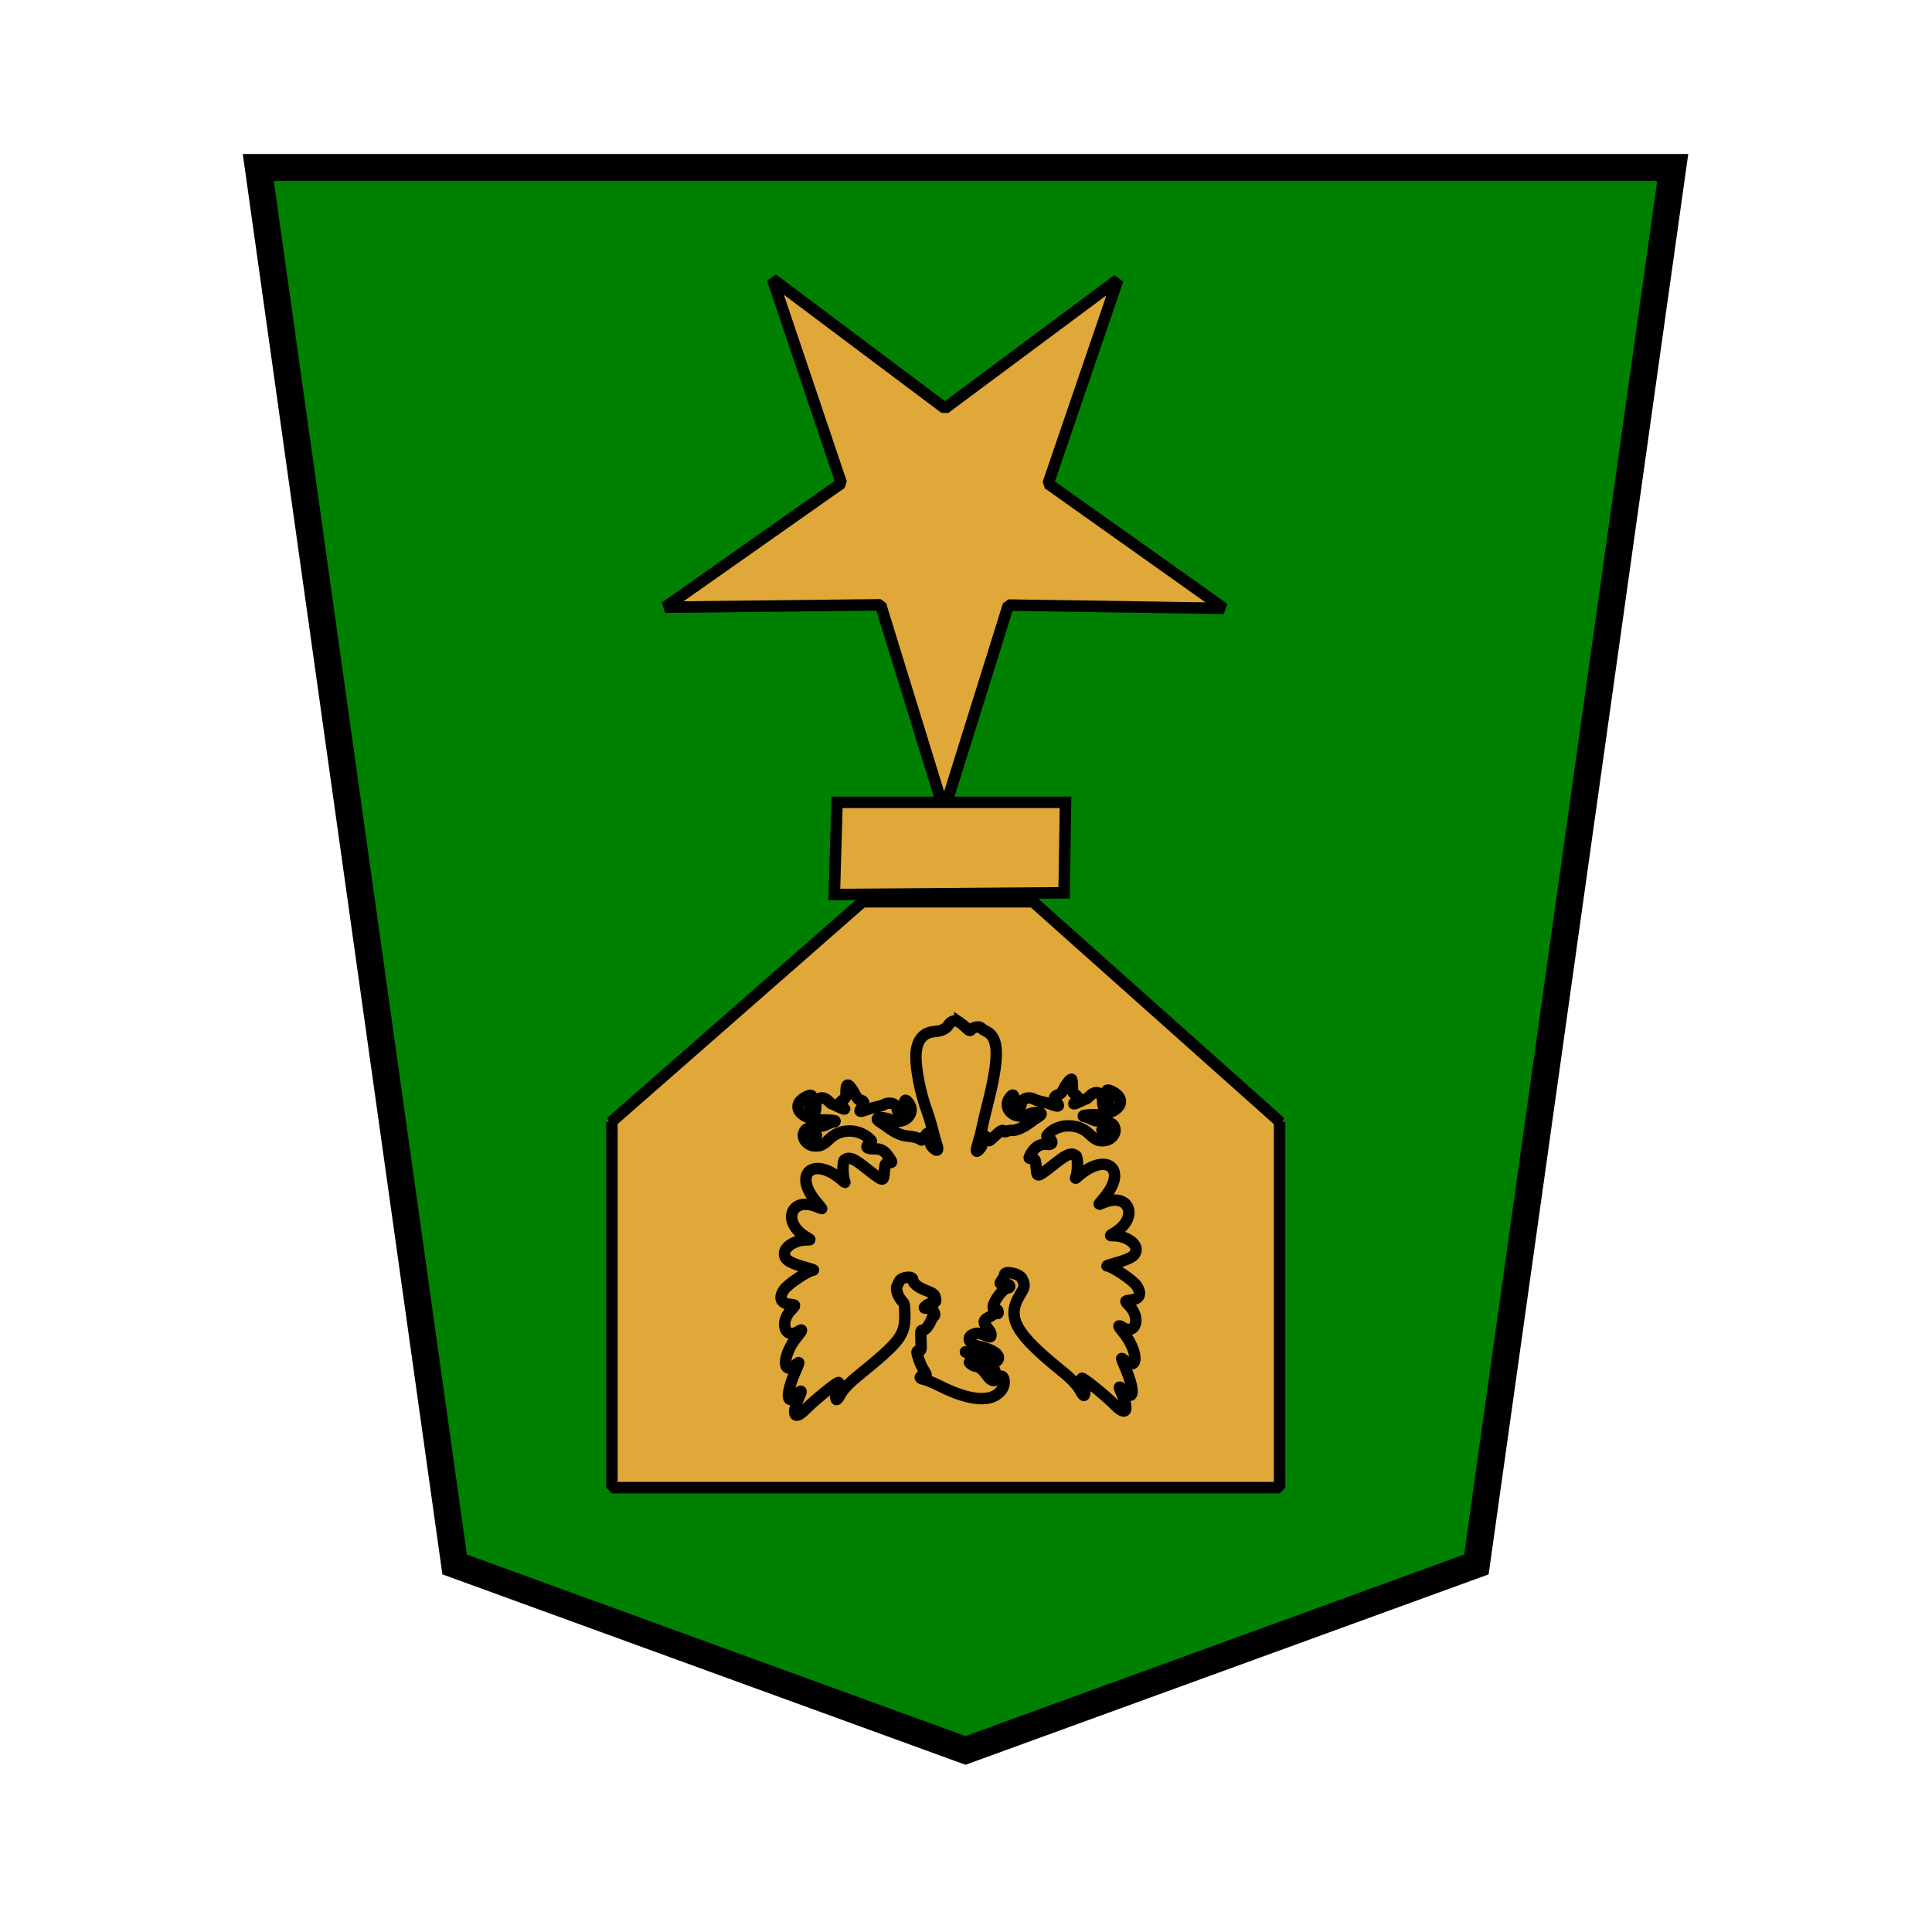 <?xml version="1.0" encoding="UTF-8" standalone="no"?>
<!-- Created with Inkscape (http://www.inkscape.org/) -->

<svg
   xmlns:osb="http://www.openswatchbook.org/uri/2009/osb"
   xmlns:dc="http://purl.org/dc/elements/1.1/"
   xmlns:cc="http://creativecommons.org/ns#"
   xmlns:rdf="http://www.w3.org/1999/02/22-rdf-syntax-ns#"
   xmlns:svg="http://www.w3.org/2000/svg"
   xmlns="http://www.w3.org/2000/svg"
   xmlns:sodipodi="http://sodipodi.sourceforge.net/DTD/sodipodi-0.dtd"
   xmlns:inkscape="http://www.inkscape.org/namespaces/inkscape"
   width="136"
   height="136"
   viewBox="0 0 35.983 35.983"
   version="1.1"
   id="svg8"
   inkscape:version="0.92.4 5da689c313, 2019-01-14"
   sodipodi:docname="WhiteGold.svg">
  <defs
     id="defs2">
    <linearGradient
       id="linearGradient8793"
       osb:paint="solid">
      <stop
         style="stop-color:#e8bc5d;stop-opacity:1;"
         offset="0"
         id="stop8791" />
    </linearGradient>
  </defs>
  <sodipodi:namedview
     id="base"
     pagecolor="#ffffff"
     bordercolor="#666666"
     borderopacity="1.0"
     inkscape:pageopacity="0.0"
     inkscape:pageshadow="2"
     inkscape:zoom="1.4"
     inkscape:cx="-16.214286"
     inkscape:cy="27.851755"
     inkscape:document-units="mm"
     inkscape:current-layer="layer1"
     showgrid="false"
     units="px"
     inkscape:window-width="679"
     inkscape:window-height="720"
     inkscape:window-x="0"
     inkscape:window-y="46"
     inkscape:window-maximized="0"
     inkscape:lockguides="true"
     inkscape:snap-object-midpoints="true"
     showguides="true"
     inkscape:snap-global="false"
     inkscape:guide-bbox="true" />
  <g
     inkscape:label="Layer 1"
     inkscape:groupmode="layer"
     id="layer1"
     transform="translate(0,-261.017)">
    <g
       id="g868"
       transform="matrix(-0.856,0,0,-0.856,33.385,517.664)">
      <polygon
         transform="matrix(-1.111,0,0,-1.111,33.381,296.177)"
         style="fill:#008000;fill-opacity:1;stroke:#000000;stroke-width:0.529;stroke-miterlimit:4;stroke-dasharray:none"
         points="0,0 27.7,0 23.855,27.358 13.85,31 3.845,27.358 "
         id="shogi_trapezoid" />
      <path
         transform="matrix(0.438,-0.19,0.19,0.438,-27.167,152.811)"
         d="m -21.807,302.176 -0.824,9.787 -4.863,-8.533 -9.563,2.241 6.613,-7.262 -5.086,-8.402 8.95,4.045 6.419,-7.434 -1.082,9.762 9.053,3.808 z"
         inkscape:randomized="0"
         inkscape:rounded="0"
         inkscape:flatsided="false"
         sodipodi:arg2="1.3537885"
         sodipodi:arg1="0.72547001"
         sodipodi:r2="13.387508"
         sodipodi:r1="4.9533782"
         sodipodi:cy="298.88986"
         sodipodi:cx="-25.513395"
         sodipodi:sides="5"
         id="path7549-9-7"
         style="opacity:1;fill:#dfa839;fill-opacity:1;stroke:#000000;stroke-width:0.524;stroke-linecap:square;stroke-linejoin:miter;stroke-miterlimit:1;stroke-dasharray:none;stroke-opacity:1;paint-order:fill markers stroke"
         sodipodi:type="star" />
      <path
         inkscape:connector-curvature="0"
         id="rect7555-3-9"
         d="m 11.16,267.453 v 7.952 h -0.015 l 5.379,4.796 h 3.71 l 5.472,-4.796 h -0.019 v -7.952 z"
         style="opacity:1;fill:#dfa839;fill-opacity:1;stroke:#000000;stroke-width:0.25;stroke-linecap:square;stroke-linejoin:miter;stroke-miterlimit:1;stroke-dasharray:none;stroke-opacity:1;paint-order:fill markers stroke" />
      <path
         inkscape:connector-curvature="0"
         id="path7566-6-2"
         d="m 15.848,280.396 -0.03,1.968 h 4.971 l 0.059,-2.006 v 0 z"
         style="fill:#dfa839;fill-opacity:1;fill-rule:evenodd;stroke:#000000;stroke-width:0.25;stroke-linecap:butt;stroke-linejoin:miter;stroke-opacity:1" />
      <g
         style="fill:none;stroke:#000000;stroke-width:5.507"
         id="layer1-2"
         inkscape:label="Layer 1"
         transform="matrix(0.045,0,0,0.045,11.463,266.284)">
        <g
           style="fill:none;stroke:#000000;stroke-width:5.507"
           id="g2775"
           transform="translate(398.78,217.13)">
          <path
             inkscape:connector-curvature="0"
             id="path2514"
             style="fill:#dfa839;fill-opacity:1;stroke:#000000;stroke-width:5.507"
             d="m -250.862,33.795 c -0.693,-0.459 -2.072,-1.612 -3.06,-2.548 -1.803,-1.708 -1.803,-1.708 -2.73,-0.685 -0.979,1.092 -3.987,1.422 -4.559,0.511 -0.173,-0.286 -1.43,-1.083 -2.791,-1.768 -5.903,-2.999 -6.015,-12.707 -0.407,-34.784 1.127,-4.455 2.358,-9.621 2.722,-11.476 0.373,-1.846 1.144,-4.88 1.716,-6.735 1.508,-4.906 1.422,-5.807 -0.39,-3.866 -1.3,1.396 -1.413,1.794 -1.196,4.343 0.156,1.942 0.043,2.817 -0.364,2.817 -0.711,0 -3.06,-2.288 -3.06,-2.973 0,-0.277 -1.3,0.737 -2.878,2.245 -2.852,2.722 -3.84,3.216 -4.438,2.236 -0.208,-0.338 -0.659,-0.321 -1.326,0.035 -0.555,0.295 -1.621,0.494 -2.366,0.433 -2.115,-0.173 -5.773,1.439 -9.17,4.039 -0.971,0.745 -2.618,1.872 -3.658,2.505 -3.718,2.262 0.581,3.025 5.521,0.979 6.249,-2.592 12.1,3.372 8.191,8.347 -1.474,1.872 -1.985,1.656 -1.985,-0.841 0,-2.436 -0.659,-3.38 -2.366,-3.38 -0.884,0 -1.161,0.286 -1.161,1.179 0,2.453 -3.562,3.736 -6.215,2.236 -0.607,-0.347 -2.349,-0.884 -3.874,-1.196 -1.526,-0.312 -3.846,-0.988 -5.154,-1.5 -2.941,-1.144 -3.546,-0.676 -1.661,1.291 1.593,1.664 1.056,3.077 -1.421,3.744 -0.646,0.165 -1.484,1.135 -2.034,2.34 -1.031,2.254 -3.181,5.027 -3.9,5.027 -0.252,0 -0.459,-1.465 -0.459,-3.25 0,-3.034 -0.101,-3.32 -1.513,-4.325 -1.848,-1.317 -1.913,-2.236 -0.237,-3.337 2.122,-1.387 0.992,-1.378 -1.784,0.009 -1.431,0.719 -2.793,1.309 -3.026,1.309 -0.233,0 -1.105,0.685 -1.937,1.517 -2.967,2.973 -6.131,1.578 -6.131,-2.687 0,-2.522 -0.395,-2.886 -1.623,-1.474 -1.682,1.924 -2.002,3.094 -1.174,4.282 1.701,2.427 0.935,3.415 -1.653,2.115 -8.305,-4.143 -3.386,-11.32 7.76,-11.32 3.263,0 5.843,-0.217 6.021,-0.503 0.172,-0.277 -0.117,-0.511 -0.641,-0.511 -0.524,0 -1.966,-0.511 -3.204,-1.135 -1.753,-0.893 -2.547,-1.04 -3.587,-0.667 -2.477,0.867 -3.919,-1.794 -2.074,-3.831 0.789,-0.875 0.763,-0.927 -0.464,-0.927 -1.04,0 -1.368,0.312 -1.639,1.552 -0.448,2.037 -1.662,2.47 -2.846,1.005 -2.474,-3.06 0.543,-7.602 5.046,-7.602 2.589,0 3.763,0.615 6.886,3.588 5.189,4.932 14.598,4.828 19.345,-0.225 1.127,-1.196 1.127,-1.196 -0.156,-2.037 -2.352,-1.543 -1.772,-3.476 0.919,-3.077 3.328,0.503 6.119,-1.283 8.078,-5.157 0.815,-1.604 0.815,-1.604 -0.823,-1.768 -1.638,-0.156 -1.638,-0.156 -2.072,-4.525 -0.477,-4.793 0.035,-4.941 -10.074,2.964 -4.941,3.874 -7.02,4.551 -9.144,2.999 -0.964,-0.711 -0.956,-7.619 0.011,-10.176 0.365,-0.962 0.328,-0.962 -0.834,0.078 -13.793,12.343 -24.596,3.744 -12.792,-10.176 1.526,-1.803 2.684,-3.276 2.572,-3.276 -0.112,0 -1.081,0.364 -2.153,0.815 -12.838,5.365 -17.438,-7.472 -5.235,-14.614 2.269,-1.335 2.269,-1.335 0.095,-1.335 -5.404,-0.017 -10.687,-3.259 -10.687,-6.57 0,-3.051 2.249,-4.499 10.593,-6.813 2.358,-0.65 3.881,-1.205 3.385,-1.222 -2.387,-0.095 -12.371,-6.778 -14.238,-9.535 -2.668,-3.926 -1.547,-6.544 3.005,-7.012 2.815,-0.286 2.815,-0.286 0.287,-2.964 -5.45,-5.766 -2.738,-14.023 3.367,-10.247 2.564,1.585 2.496,0.921 -0.243,-2.39 -7.127,-8.617 -7.644,-19.414 -0.646,-13.522 1.928,1.623 1.932,1.684 -0.263,-3.407 -4.74,-10.995 -4.395,-16.987 0.647,-11.252 2.227,2.532 2.738,2.373 1.45,-0.451 -4.222,-9.261 -2.793,-12.269 3.011,-6.335 4.411,4.51 15.898,13.732 15.855,12.729 -0.01,-0.227 -0.342,-0.98 -0.738,-1.675 -0.815,-1.426 -1.02,-6.561 -0.263,-6.561 0.272,0 0.933,0.852 1.469,1.893 1.5,2.911 4.363,5.978 9.363,10.028 22.635,18.331 26.7,25.787 20.052,36.756 -2.41,3.97 -2.496,4.689 -0.953,7.853 1.17,2.392 8.416,3.987 8.416,1.855 0,-0.39 0.555,-1.534 1.248,-2.54 1.239,-1.838 1.239,-1.838 -0.468,-1.838 -0.936,0 -2.072,-0.139 -2.505,-0.312 -1.109,-0.425 -1.005,-1.708 0.139,-1.708 2.938,0 9.214,-9.925 6.449,-10.194 -1.205,-0.116 -1.621,-0.429 -1.751,-1.287 -0.121,-0.865 0.035,-1.059 0.65,-0.822 0.451,0.171 1.205,-0.03 1.682,-0.446 0.468,-0.417 1.578,-1.123 2.462,-1.57 2.462,-1.246 2.583,-2.53 0.459,-4.883 -1.057,-1.169 -1.812,-2.523 -1.812,-3.26 0,-1.525 0.052,-1.528 3.528,-0.209 2.418,0.922 2.999,0.974 4.672,0.42 4.091,-1.351 2.566,-4.984 -2.548,-6.045 -7.177,-1.493 -11.138,-4.784 -8.434,-7.026 0.607,-0.504 1.101,-0.337 2.67,0.91 1.924,1.522 8.746,3.637 11.658,3.611 1.239,-0.01 1.213,-0.06 -0.442,-0.814 -6.778,-3.083 -10.098,-4.937 -11.589,-6.474 -2.288,-2.367 -1.63,-2.785 1.317,-0.831 2.384,1.578 4.178,2.205 8,2.795 2.011,0.311 2.011,0.311 0.823,-0.71 -0.65,-0.561 -1.638,-1.021 -2.193,-1.021 -1.465,0 -3.718,-1.776 -5.461,-4.319 -2.037,-2.964 -3.77,-3.43 -5.357,-1.441 -2.583,3.25 -4.282,-2.198 -1.768,-5.669 4.533,-6.236 14.926,-5.588 29.791,1.857 3.268,1.636 6.917,3.13 8.113,3.321 2.254,0.361 1.786,1.709 -0.589,1.709 -1.213,0 -1.17,0.231 0.563,3.052 1.378,2.235 3.06,6.86 3.06,8.396 0,0.366 -0.477,0.666 -1.066,0.666 -1.023,0 -1.057,0.192 -0.884,4.921 0.182,4.922 0.182,4.922 -1.04,4.922 -1.153,0 -3.155,2.714 -4.36,5.93 -0.182,0.486 -0.537,0.884 -0.78,0.884 -0.693,0 -0.494,1.659 0.329,2.75 0.494,0.646 1.352,0.984 2.505,0.984 0.971,0 1.768,0.14 1.768,0.309 0,0.7 -3.086,2.521 -4.273,2.521 -1.404,0 -1.647,0.971 -0.806,3.19 0.347,0.919 1.404,1.595 4.161,2.644 3.978,1.526 6.466,3.536 6.466,5.253 0,1.916 5.521,1.283 6.492,-0.745 0.407,-0.832 0.927,-1.916 1.161,-2.401 0.754,-1.56 -0.65,-5.478 -2.713,-7.541 -0.936,-0.936 -1.057,-1.682 -1.101,-6.671 -0.078,-9.528 2.41,-12.755 22.155,-28.749 5.001,-4.05 7.87,-7.117 9.37,-10.028 0.529,-1.041 1.196,-1.893 1.465,-1.893 0.754,0 0.555,5.136 -0.26,6.561 -0.399,0.694 -0.728,1.448 -0.737,1.675 -0.043,1.004 11.441,-8.219 15.853,-12.729 5.799,-5.934 7.229,-2.926 3.008,6.335 -1.283,2.824 -0.771,2.983 1.448,0.451 5.045,-5.735 5.391,0.257 0.65,11.252 -2.193,5.091 -2.184,5.03 -0.26,3.407 6.995,-5.892 6.483,4.905 -0.65,13.522 -2.739,3.311 -2.8,3.975 -0.243,2.39 6.111,-3.776 8.824,4.481 3.372,10.248 -2.531,2.677 -2.531,2.677 0.286,2.963 4.551,0.477 5.669,3.086 3.008,7.021 -1.872,2.748 -11.857,9.431 -14.241,9.526 -0.494,0.017 1.023,0.572 3.389,1.222 8.338,2.314 10.592,3.762 10.592,6.813 0,3.311 -5.287,6.561 -10.687,6.57 -2.176,0 -2.176,0 0.095,1.335 12.196,7.142 7.602,19.979 -5.244,14.614 -1.066,-0.442 -2.037,-0.815 -2.15,-0.815 -0.113,0 1.049,1.474 2.574,3.276 11.805,13.92 0.997,22.519 -12.794,10.176 -1.161,-1.04 -1.196,-1.04 -0.832,-0.078 0.962,2.557 0.971,9.465 0.009,10.176 -2.124,1.552 -4.204,0.875 -9.144,-2.999 -10.107,-7.905 -9.595,-7.758 -10.072,-2.964 -0.433,4.369 -0.433,4.369 -2.072,4.525 -1.994,0.199 -1.994,0.165 -0.156,2.834 2.193,3.181 3.77,4.048 7.246,3.978 3.536,-0.069 4.343,0.884 2.193,2.6 -1.352,1.083 -1.352,1.083 0.043,2.358 5.331,4.897 13.894,4.889 19.043,-0.017 3.129,-2.973 4.299,-3.58 6.891,-3.58 4.499,0 7.515,4.542 5.045,7.602 -1.187,1.465 -2.401,1.031 -2.843,-1.005 -0.277,-1.239 -0.607,-1.552 -1.647,-1.552 -1.222,0 -1.248,0.052 -0.459,0.927 1.846,2.037 0.399,4.698 -2.072,3.822 -1.04,-0.364 -1.838,-0.217 -3.588,0.676 -1.239,0.624 -2.678,1.135 -3.207,1.135 -0.52,0 -0.815,0.225 -0.641,0.511 0.182,0.286 2.765,0.503 6.024,0.503 11.147,0 16.061,7.177 7.758,11.32 -2.583,1.291 -3.354,0.312 -1.656,-2.115 0.832,-1.187 0.511,-2.358 -1.17,-4.291 -1.239,-1.413 -1.621,-1.04 -1.621,1.569 0,4.195 -3.181,5.547 -6.128,2.6 -0.841,-0.832 -1.708,-1.517 -1.942,-1.517 -0.234,0 -1.595,-0.589 -3.025,-1.309 -2.774,-1.396 -3.909,-1.396 -1.786,-0.009 1.682,1.101 1.612,2.02 -0.234,3.337 -1.413,1.005 -1.517,1.291 -1.517,4.325 0,4.464 -1.482,3.822 -4.533,-1.942 -0.702,-1.317 -1.621,-2.384 -2.072,-2.384 -2.089,0 -2.748,-1.933 -1.205,-3.536 1.881,-1.968 1.274,-2.436 -1.664,-1.291 -1.309,0.511 -3.623,1.187 -5.149,1.5 -1.526,0.312 -3.276,0.849 -3.883,1.187 -2.704,1.534 -6.206,0.234 -6.206,-2.314 0,-0.806 -0.312,-1.092 -1.161,-1.092 -1.708,0 -2.375,0.945 -2.375,3.38 0,2.496 -0.503,2.713 -1.976,0.841 -3.909,-4.975 1.942,-10.939 8.182,-8.347 4.941,2.046 9.248,1.283 5.521,-0.988 -1.04,-0.633 -2.687,-1.751 -3.658,-2.496 -3.294,-2.522 -6.639,-4.013 -9.578,-4.265 -3.025,-0.269 -5.27,-0.841 -6.111,-1.578 -0.711,-0.624 -0.962,-0.468 -2.158,1.343 -1.682,2.54 -2.132,2.297 -2.436,-1.309 -0.199,-2.375 -0.494,-3.077 -1.829,-4.334 -2.011,-1.872 -2.609,-0.945 -1.439,2.245 0.425,1.17 1.265,4.169 1.855,6.674 0.589,2.496 1.95,6.926 3.008,9.838 2.86,7.836 5.071,18.904 5.071,25.405 0,7.55 -3.086,11.771 -8.971,12.265 -3.571,0.295 -5.608,1.283 -6.926,3.372 -1.205,1.907 -3.372,2.34 -5.287,1.04 z" />
        </g>
      </g>
    </g>
  </g>
</svg>
